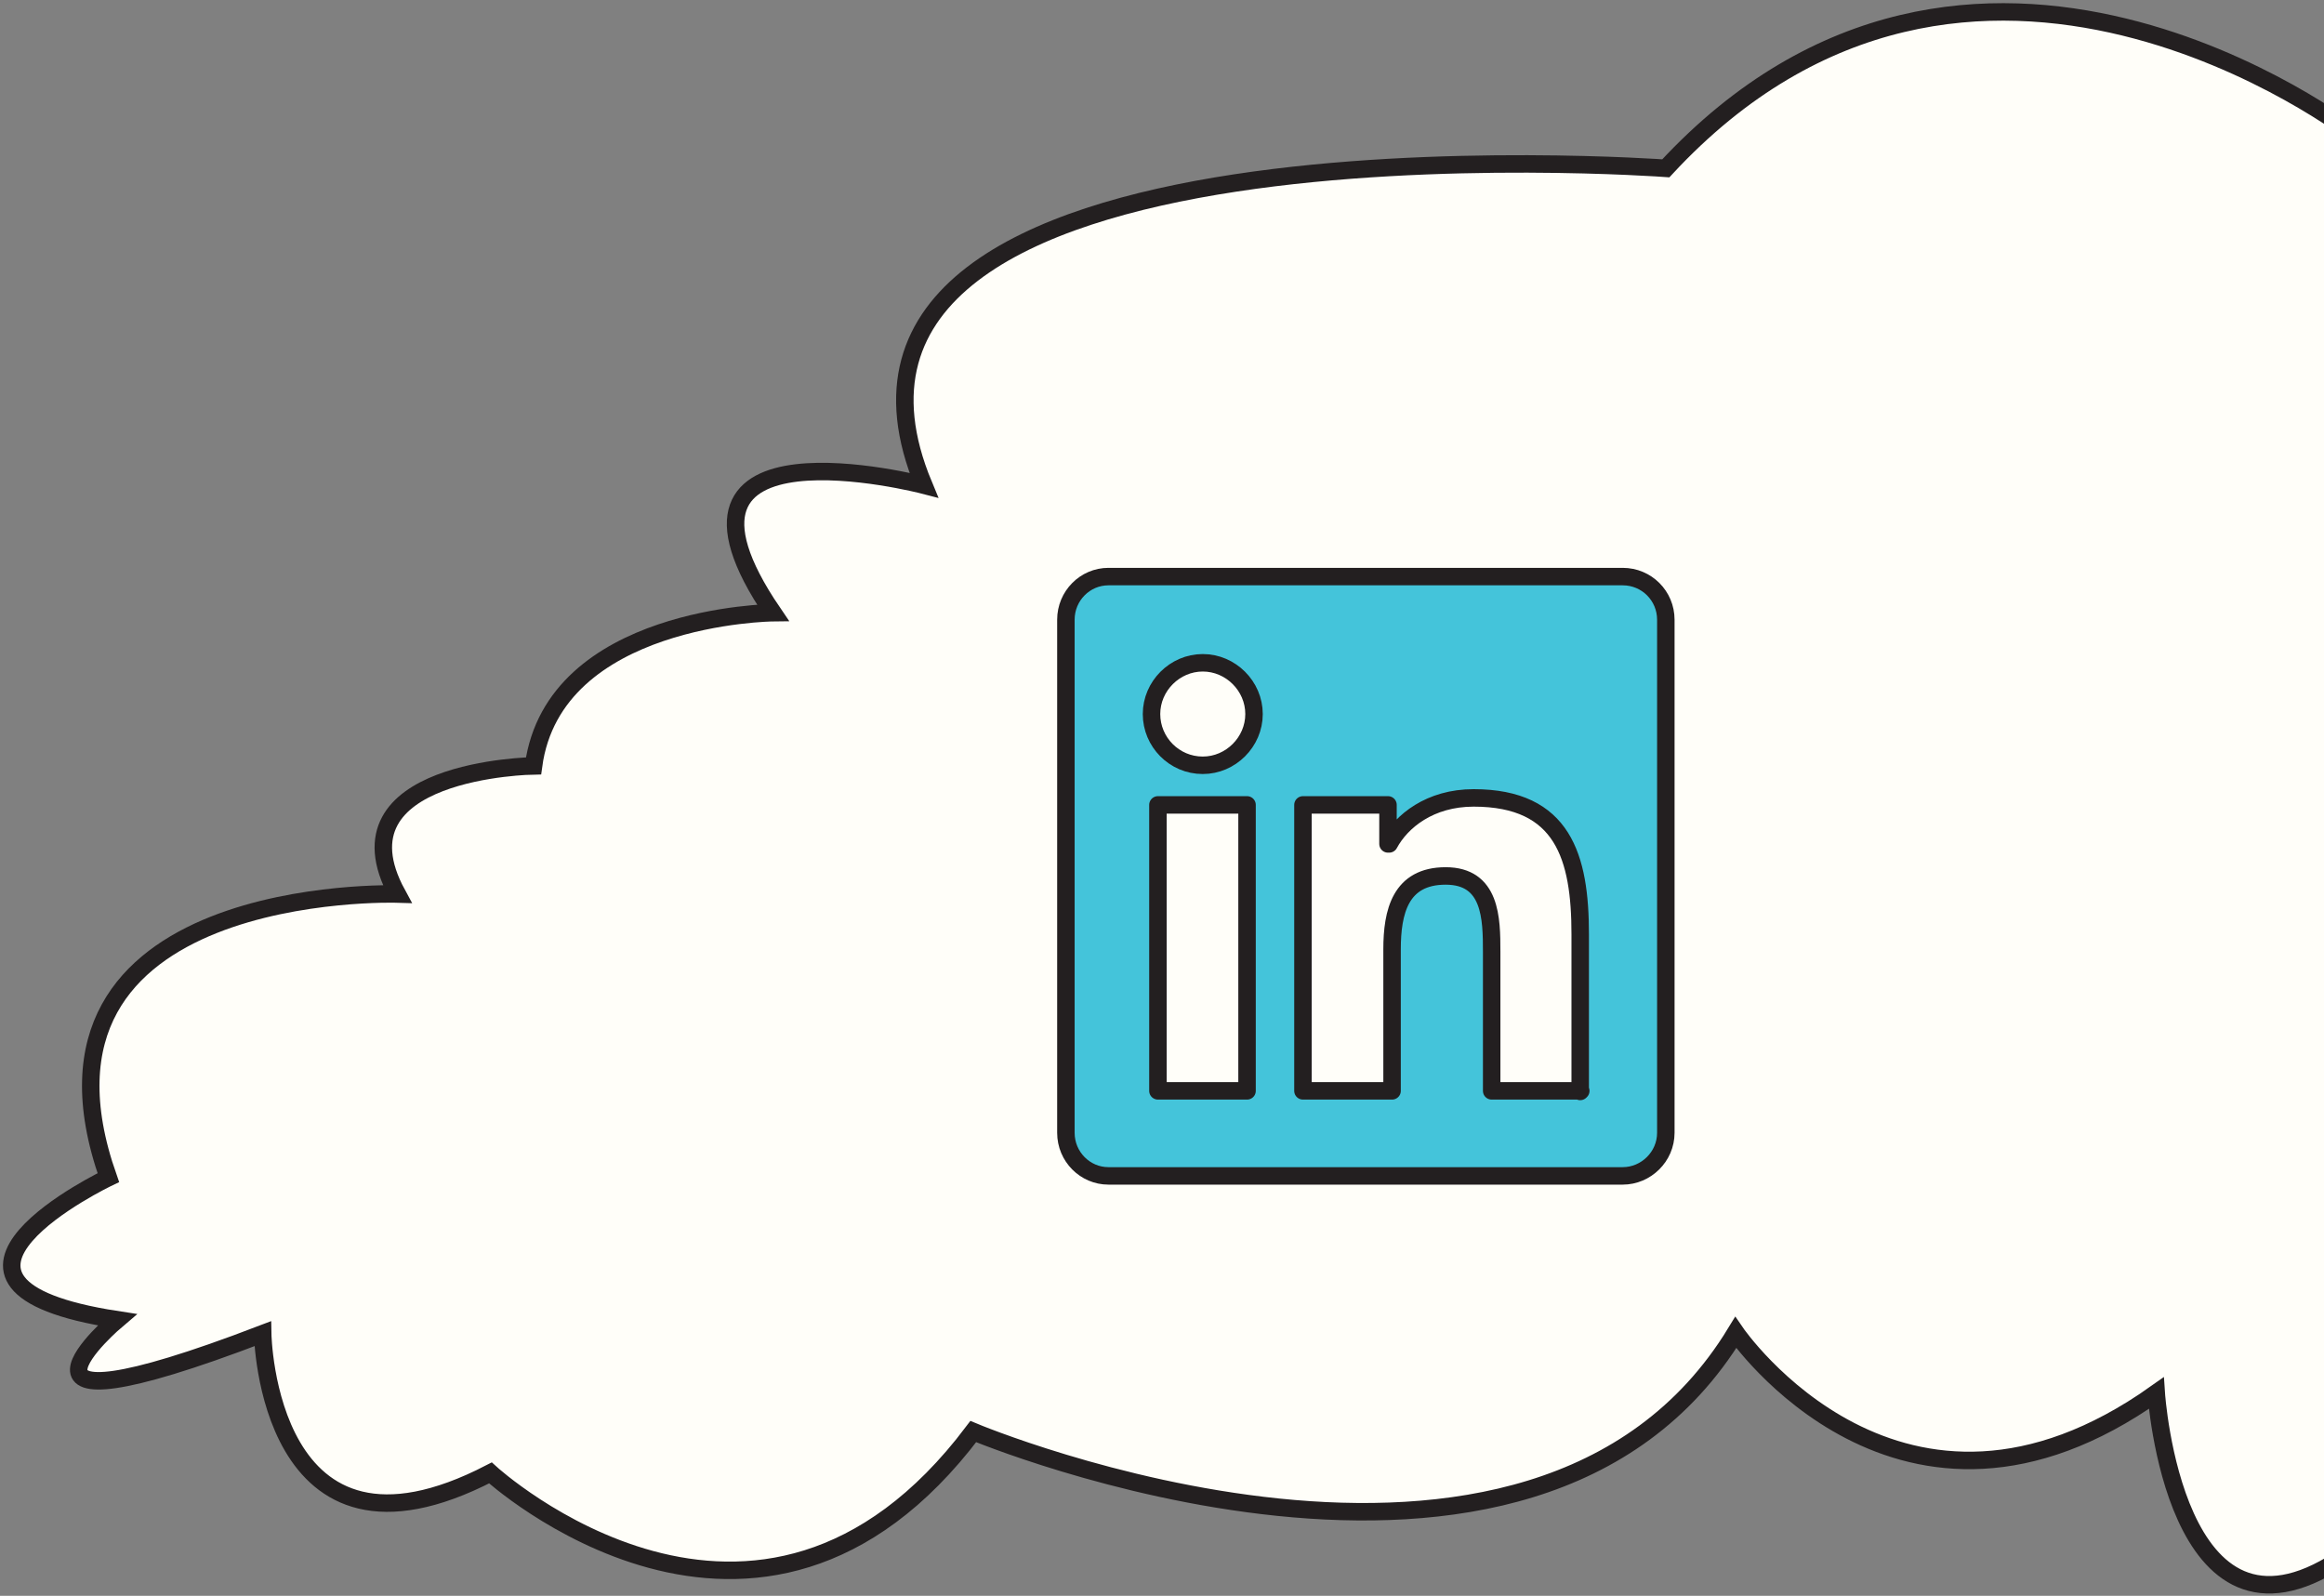 <?xml version="1.0" encoding="UTF-8"?>
<svg xmlns="http://www.w3.org/2000/svg" version="1.1" xmlns:xlink="http://www.w3.org/1999/xlink" viewBox="0 0 399 274">
  <rect x="0" y="0" width="399" height="274" fill="#808080" stroke="none"/>
  <defs>
    <style>
      .cls-1, .cls-2 {
        fill: none;
      }

      .cls-3 {
        fill: #44c4da;
        stroke-linejoin: round;
      }

      .cls-3, .cls-2 {
        stroke: #231f20;
        stroke-width: 3px;
      }

      .cls-2 {
        stroke-miterlimit: 10;
      }

      .cls-4 {
        fill: #fffef9;
      }

      .cls-5 {
        clip-path: url(#clippath);
      }
    </style>
    <clipPath id="clippath">
      <rect class="cls-1" x="181" y="97" width="107" height="107"/>
    </clipPath>
  </defs>
  <!-- Generator: Adobe Illustrator 28.7.3, SVG Export Plug-In . SVG Version: 1.2.0 Build 164)  -->
  <g>
    <g id="rightCloud">
      <g id="right-cloud">
        <path class="cls-4" d="M404,22.9s-65.5-50.7-118,6c0,0-154.8-11.4-127.4,54.4,0,0-49.6-12.9-25.9,21.9,0,0-37.6.4-41.1,26.3,0,0-35.1.5-23.4,22,0,0-67.5-2.1-49.6,48.7,0,0-38.3,18.3,1.5,24.4,0,0-25.9,21.9,25,2.4,0,0,.7,43.8,39.1,23.9,0,0,45.9,42,82.9-7.1,0,0,96,40.3,130.9-17,0,0,28.4,41.5,72.2,10.4,0,0,3.1,47.1,31.4,28.6"/>
        <path class="cls-2" d="M404,22.9s-65.5-50.7-118,6c0,0-154.8-11.4-127.4,54.4,0,0-49.6-12.9-25.9,21.9,0,0-37.6.4-41.1,26.3,0,0-35.1.5-23.4,22,0,0-67.5-2.1-49.6,48.7,0,0-38.3,18.3,1.5,24.4,0,0-25.9,21.9,25,2.4,0,0,.7,43.8,39.1,23.9,0,0,45.9,42,82.9-7.1,0,0,96,40.3,130.9-17,0,0,28.4,41.5,72.2,10.4,0,0,3.1,47.1,31.4,28.6"/>
      </g>
    </g>
    <g id="linkedInLogo">
      <g id="linked-in">
        <g class="cls-5">
          <path class="cls-3" d="M278.6,99h-88.3c-4,0-7.3,3.3-7.3,7.4v88.1c0,4.1,3.3,7.4,7.3,7.4h88.3c4,0,7.4-3.3,7.4-7.4v-88.1c0-4.1-3.3-7.4-7.4-7.4h0ZM214.1,187.3h-15.3v-49.1h15.3v49.1h0ZM206.5,131.4c-4.9,0-8.8-4-8.8-8.8s4-8.8,8.8-8.8,8.8,4,8.8,8.8-4,8.8-8.8,8.8ZM271.4,187.3h-15.3v-23.9c0-5.7-.1-13-7.9-13s-9.2,6.2-9.2,12.6v24.3h-15.3v-49.1h14.6v6.7h.2c2.1-3.9,7-7.9,14.5-7.9,15.4,0,18.3,10.2,18.3,23.4v27h0Z"/>
        </g>
      </g>
    </g>
  </g>
</svg>